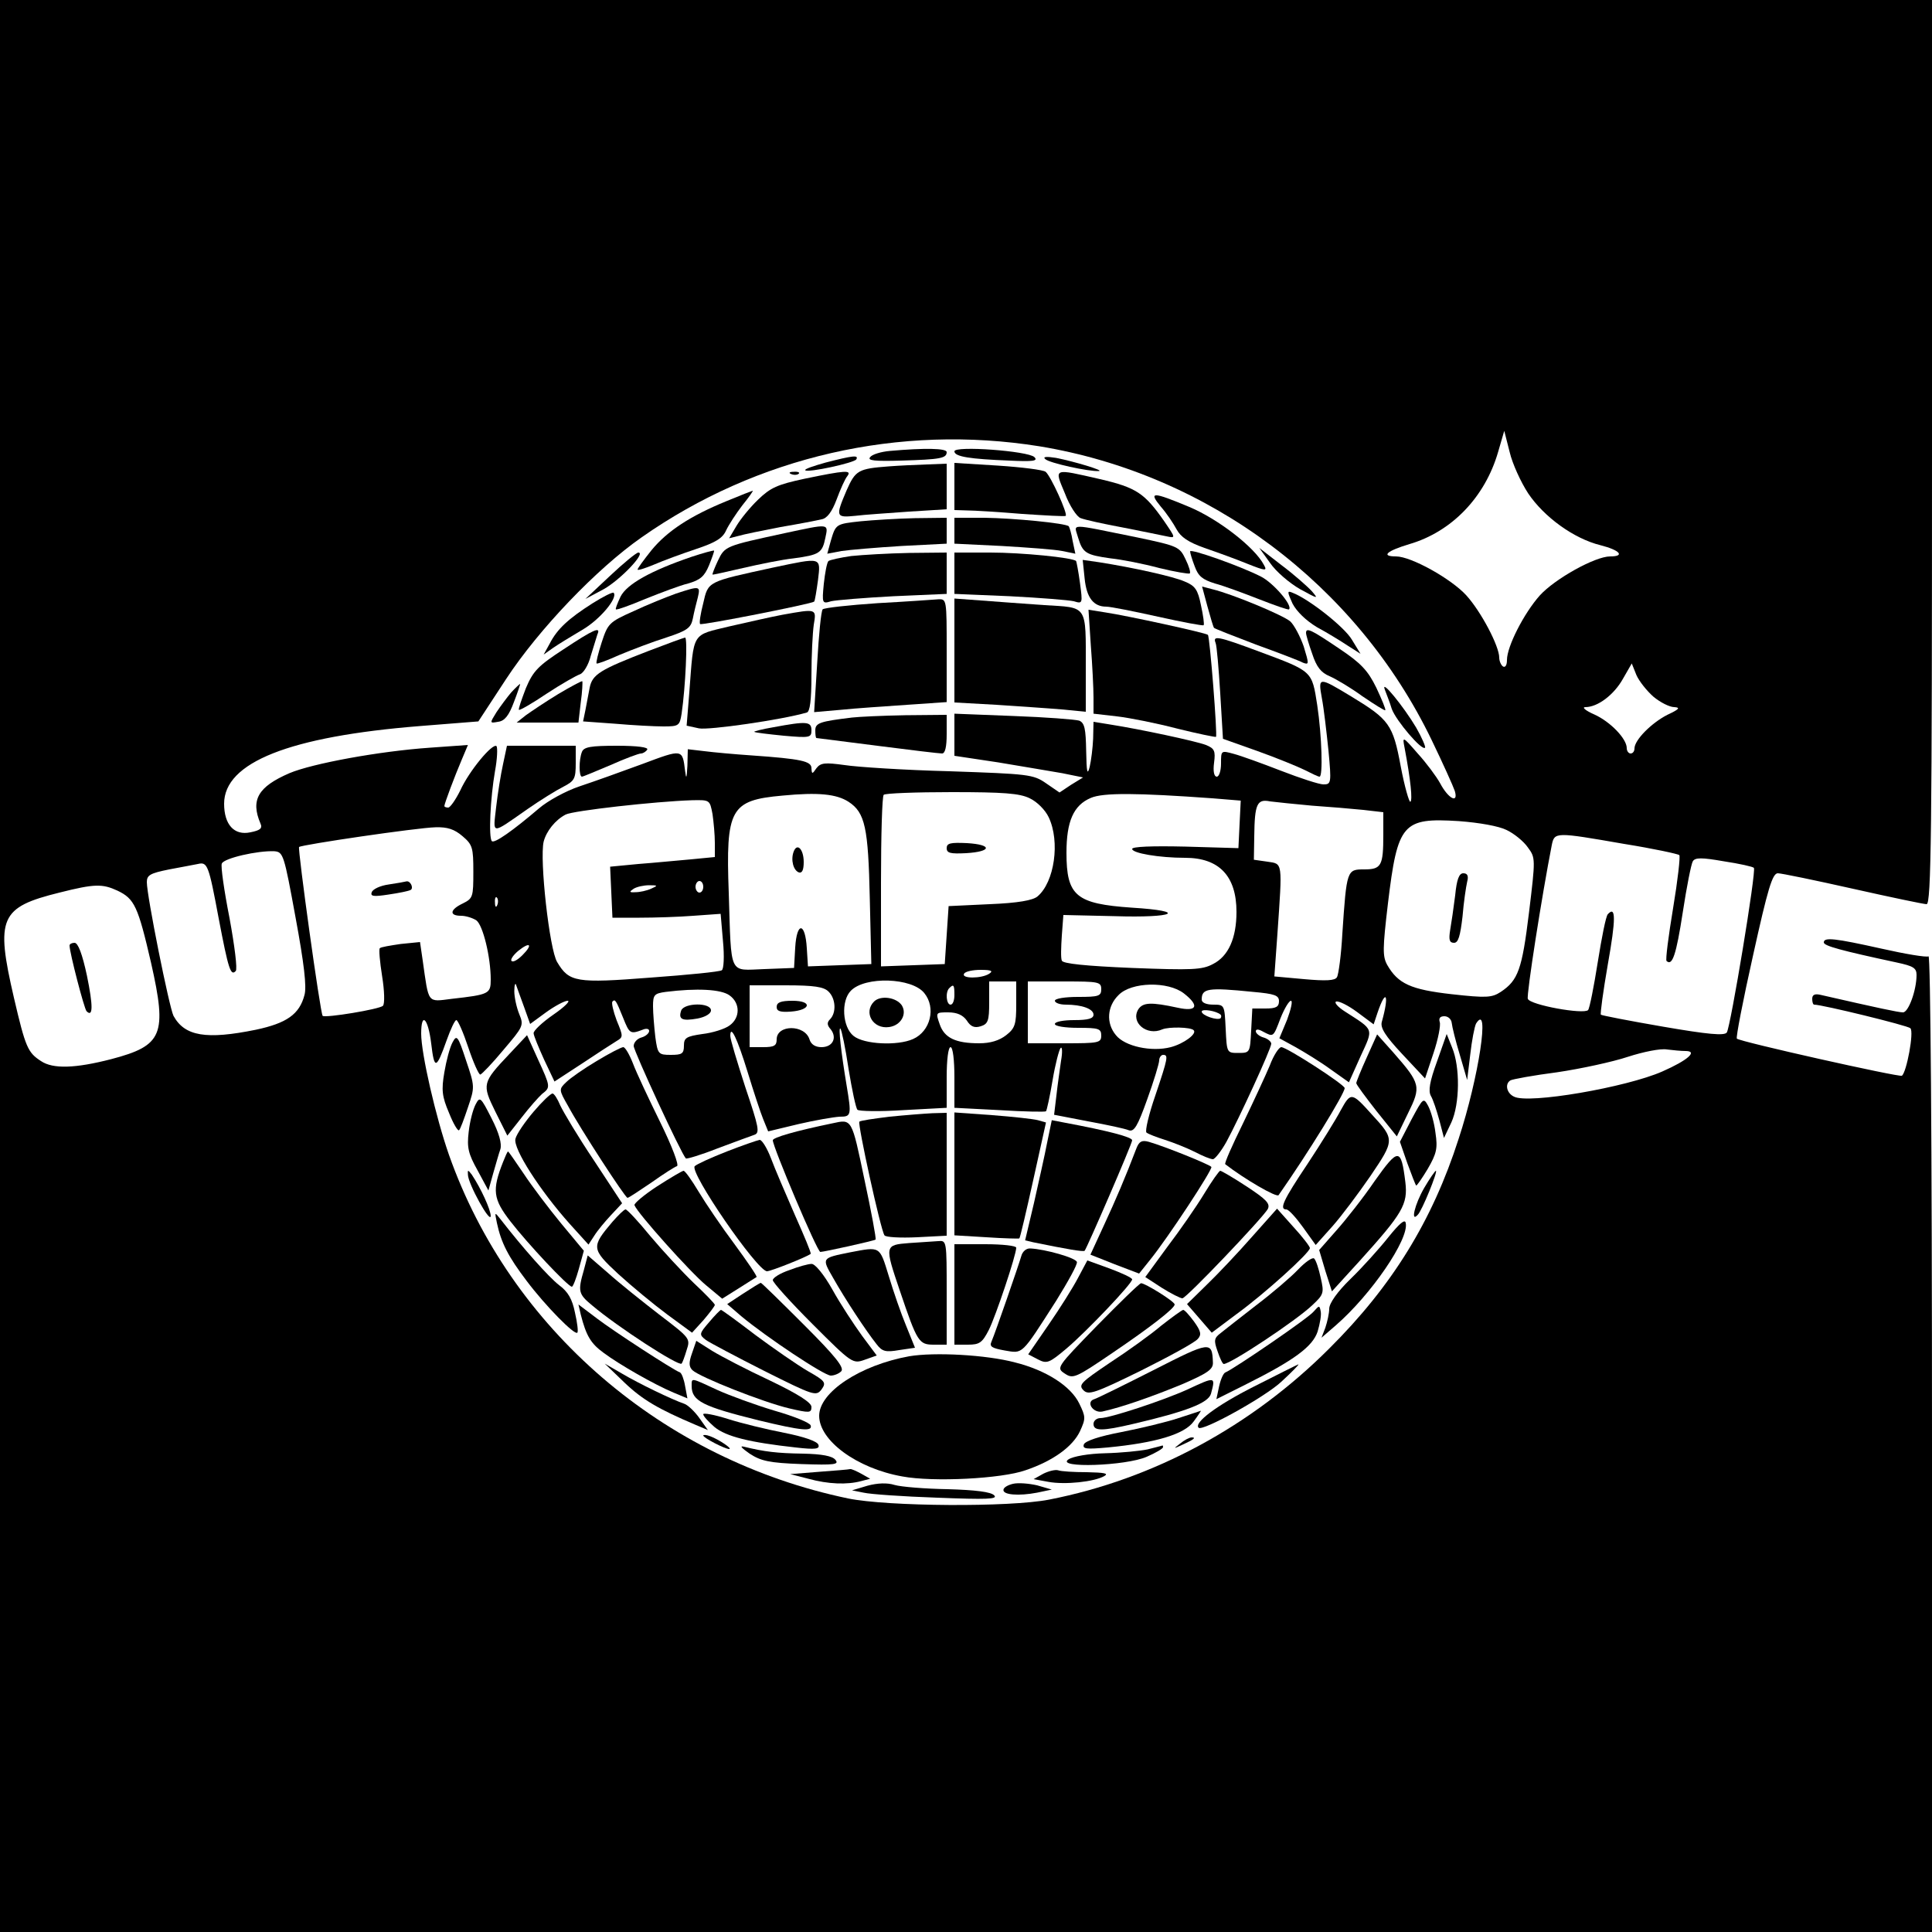 <?xml version="1.0" standalone="no"?>
<!DOCTYPE svg PUBLIC "-//W3C//DTD SVG 20010904//EN"
 "http://www.w3.org/TR/2001/REC-SVG-20010904/DTD/svg10.dtd">
<svg version="1.0" xmlns="http://www.w3.org/2000/svg"
 width="500pt" height="500pt" viewBox="0 0 500 500"
 preserveAspectRatio="xMidYMid meet">

<g transform="translate(0,500) scale(0.1,-0.1)"
fill="#000000" stroke="none">
<path d="M0 2500 l0 -2500 2500 0 2500 0 0 1266 c0 793 -4 1263 -9 1259 -6 -3
-60 6 -122 20 -121 27 -149 30 -149 16 0 -9 45 -21 189 -52 42 -9 51 -14 51
-32 0 -40 -21 -97 -35 -97 -12 0 -63 11 -212 45 -16 4 -23 1 -23 -10 0 -8 2
-15 5 -15 21 0 242 -54 249 -61 10 -9 -10 -115 -22 -123 -8 -4 -419 88 -427
96 -3 2 16 100 42 216 38 172 50 212 64 212 9 0 96 -18 194 -40 98 -22 184
-40 191 -40 12 0 14 191 14 1170 l0 1170 -2500 0 -2500 0 0 -2500z m3955 1223
c41 -61 118 -117 187 -134 51 -13 64 -29 25 -29 -39 0 -143 -58 -182 -101 -41
-46 -85 -132 -85 -167 0 -13 -4 -20 -10 -17 -5 3 -10 14 -10 23 0 30 -47 119
-85 161 -39 43 -143 101 -182 101 -40 0 -25 14 35 32 109 32 195 121 229 238
l16 55 14 -55 c7 -30 29 -78 48 -107z m-1265 122 c438 -72 821 -358 1015 -760
29 -60 56 -120 60 -132 10 -34 -17 -20 -38 20 -10 18 -36 53 -58 77 -39 45
-40 45 -34 15 16 -85 21 -136 15 -140 -3 -2 -15 39 -25 92 -20 108 -30 121
-127 180 -86 52 -87 52 -77 -4 5 -26 12 -87 17 -135 8 -85 7 -88 -13 -88 -11
0 -60 16 -109 35 -49 19 -104 39 -123 44 -33 9 -33 9 -33 -25 0 -19 -5 -34
-11 -34 -7 0 -10 14 -7 36 4 31 1 37 -21 46 -26 10 -171 41 -248 53 l-43 7 -1
-44 c-1 -23 -5 -56 -9 -73 -6 -23 -8 -13 -9 41 -1 58 -4 73 -18 79 -10 3 -86
9 -170 12 l-153 6 0 -55 0 -54 113 -17 c61 -10 136 -23 166 -28 l54 -11 -31
-19 -30 -20 -35 24 c-33 23 -46 24 -249 31 -117 3 -240 11 -272 16 -51 7 -62
6 -73 -8 -11 -16 -12 -16 -13 0 0 18 -26 24 -155 33 -44 3 -99 8 -122 11 l-43
5 -1 -43 c-2 -33 -3 -36 -6 -13 -7 57 -6 57 -110 18 -54 -20 -127 -46 -163
-58 -36 -12 -83 -38 -105 -57 -68 -58 -115 -91 -122 -85 -9 9 -4 112 8 181 6
32 7 61 4 65 -10 9 -71 -64 -94 -115 -12 -24 -26 -44 -31 -44 -6 0 -10 2 -10
4 0 6 27 78 45 120 l16 38 -98 -7 c-131 -9 -305 -41 -364 -66 -81 -35 -101
-69 -75 -130 6 -13 -1 -18 -26 -23 -42 -9 -68 20 -68 74 0 107 169 174 507
201 l151 12 72 110 c84 128 234 285 350 366 299 210 668 294 1030 236z m1589
-648 c18 -15 42 -27 54 -27 17 -1 12 -6 -18 -20 -41 -21 -85 -65 -85 -87 0 -7
-4 -13 -10 -13 -5 0 -10 6 -10 14 0 24 -42 68 -84 87 -23 10 -33 19 -23 19 32
0 74 32 97 73 l23 40 12 -30 c7 -16 27 -41 44 -56z m-2083 -272 c43 -28 51
-67 55 -250 l4 -170 -82 -3 -82 -3 -3 47 c-4 68 -26 69 -30 2 l-3 -53 -77 -3
c-93 -3 -85 -21 -92 197 -8 218 4 240 139 252 93 9 140 4 171 -16z m469 9 c19
-9 40 -30 49 -49 30 -63 15 -168 -29 -205 -12 -10 -50 -17 -124 -20 l-106 -5
-5 -75 -5 -75 -82 -3 -83 -3 0 219 c0 120 3 222 7 225 3 4 83 7 176 7 133 0
176 -3 202 -16z m473 0 l73 -6 -3 -61 -3 -62 -137 4 c-87 2 -138 0 -138 -6 0
-11 70 -23 137 -23 88 0 133 -47 133 -140 0 -68 -21 -115 -61 -135 -28 -15
-54 -16 -210 -10 -118 5 -179 11 -181 19 -3 6 -2 35 0 65 l4 53 132 -3 c157
-5 192 13 45 22 -144 10 -169 30 -169 142 0 81 18 123 63 142 32 14 121 13
315 -1z m-1294 -41 c3 -21 6 -54 6 -74 l0 -37 -62 -6 c-35 -3 -96 -9 -136 -12
l-73 -7 3 -66 3 -66 70 0 c39 0 102 2 140 5 l70 5 6 -70 c4 -41 2 -73 -3 -76
-6 -4 -88 -12 -184 -19 -193 -15 -211 -12 -242 40 -20 32 -46 266 -35 312 7
27 30 56 57 70 19 10 232 34 327 37 46 1 46 1 53 -36z m1551 22 c44 -3 104 -8
133 -11 l52 -6 0 -58 c0 -81 -5 -90 -50 -90 -44 0 -45 -1 -56 -166 -3 -56 -10
-107 -14 -113 -5 -9 -29 -10 -85 -5 l-77 7 8 111 c13 188 14 180 -26 186 l-35
5 1 61 c1 83 7 97 41 90 16 -2 64 -7 108 -11z m504 -63 c19 -9 44 -29 55 -45
20 -27 20 -29 3 -169 -18 -147 -28 -175 -73 -205 -23 -15 -37 -16 -127 -6
-106 12 -139 27 -167 76 -12 22 -12 41 2 159 25 208 38 222 183 213 54 -4 104
-13 124 -23z m-2702 -16 c26 -22 28 -30 28 -92 0 -65 -1 -69 -27 -82 -34 -16
-36 -32 -5 -32 13 0 31 -6 40 -12 17 -13 37 -95 37 -153 0 -37 -4 -39 -101
-50 -64 -8 -59 -14 -75 99 l-7 48 -50 -5 c-27 -4 -52 -8 -54 -11 -3 -2 0 -35
6 -73 6 -37 7 -71 2 -76 -9 -9 -149 -32 -156 -26 -6 6 -65 432 -61 437 7 6
306 50 353 51 31 1 49 -5 70 -23z m3006 -20 c75 -12 140 -26 143 -29 3 -3 -4
-65 -16 -137 -12 -72 -20 -134 -17 -137 15 -14 25 16 42 126 10 66 22 126 26
132 6 10 23 10 80 0 40 -6 76 -14 78 -17 7 -6 -60 -410 -70 -426 -6 -9 -49 -5
-165 15 -87 15 -159 29 -161 31 -2 2 6 61 18 130 21 118 21 153 0 130 -5 -5
-16 -61 -26 -124 -10 -63 -21 -119 -25 -124 -11 -12 -150 13 -156 29 -4 10 37
271 62 398 7 34 9 34 187 3z m-3438 -191 c22 -119 29 -179 23 -200 -13 -50
-46 -73 -126 -90 -128 -26 -184 -17 -213 36 -11 22 -69 310 -69 346 0 18 8 23
58 33 31 6 65 12 74 14 25 6 28 -2 54 -141 25 -131 31 -150 44 -136 5 4 -3 66
-16 137 -14 71 -23 134 -20 141 5 14 93 34 136 32 23 -2 25 -8 55 -172z m1055
80 c0 -8 -4 -15 -10 -15 -5 0 -10 7 -10 15 0 8 5 15 10 15 6 0 10 -7 10 -15z
m-1516 -10 c44 -21 53 -40 87 -187 42 -186 30 -214 -103 -249 -93 -24 -151
-26 -182 -5 -34 22 -40 35 -70 164 -48 207 -36 234 118 272 91 23 111 23 150
5z m1381 5 c-11 -5 -29 -9 -40 -9 -17 -1 -17 1 -5 9 8 5 26 9 40 9 23 0 23 -1
5 -9z m-398 -42 c-3 -8 -6 -5 -6 6 -1 11 2 17 5 13 3 -3 4 -12 1 -19z m65
-130 c-12 -12 -24 -19 -28 -15 -4 3 4 15 17 26 31 25 39 17 11 -11z m1208 -48
c-20 -13 -73 -13 -65 0 3 6 23 10 43 10 28 0 33 -3 22 -10z m-168 -50 c31 -38
16 -99 -29 -119 -40 -18 -127 -14 -154 8 -29 23 -33 91 -7 117 37 38 158 34
190 -6z m-1035 -38 l15 -42 41 30 c22 16 48 30 56 30 8 0 -8 -16 -37 -36 -29
-20 -52 -42 -51 -48 0 -6 13 -37 27 -68 l27 -57 72 47 c39 26 79 52 89 58 17
10 17 12 0 53 -9 24 -14 46 -11 49 7 7 9 4 28 -43 16 -40 18 -42 50 -30 9 4
17 3 17 -3 0 -6 -9 -14 -20 -17 -11 -3 -20 -13 -20 -22 0 -13 123 -279 135
-291 2 -2 39 9 82 26 43 16 86 32 95 35 15 5 12 19 -23 123 -21 65 -39 124
-39 133 0 31 18 -6 45 -94 15 -49 33 -104 40 -121 l13 -32 79 19 c43 10 90 18
106 19 30 0 31 3 18 81 -14 84 -22 153 -16 147 3 -3 13 -50 21 -104 9 -55 19
-102 23 -106 4 -4 57 -5 119 -1 l112 6 0 79 c0 45 4 78 10 78 6 0 10 -33 10
-78 l0 -79 117 -6 c64 -4 118 -5 120 -3 2 2 10 38 17 80 7 42 17 80 21 84 4 4
5 -11 1 -33 -3 -22 -9 -62 -12 -90 l-6 -50 88 -17 c49 -9 96 -19 105 -23 14
-5 23 10 48 80 17 47 31 93 31 101 0 7 5 14 10 14 14 0 13 -7 -20 -105 -17
-49 -27 -92 -23 -96 5 -4 26 -12 48 -19 22 -7 57 -21 77 -31 21 -11 41 -19 47
-19 5 0 21 20 35 45 32 59 116 241 116 254 0 5 -9 13 -20 16 -11 3 -20 11 -20
16 0 6 7 6 19 -1 27 -14 26 -15 45 35 10 25 22 45 27 45 5 0 0 -22 -10 -49
l-20 -48 42 -23 c23 -13 64 -38 90 -57 l48 -34 30 67 c34 74 36 67 -40 116
-19 12 -29 24 -23 26 7 2 31 -10 54 -27 l43 -32 10 30 c22 65 31 47 11 -24 -4
-15 9 -36 53 -83 l59 -63 22 66 c12 36 19 72 16 80 -3 10 1 15 12 15 10 0 18
-8 19 -17 1 -10 10 -47 21 -83 l19 -65 8 66 c4 36 11 72 15 80 37 58 7 -140
-45 -298 -68 -212 -172 -381 -335 -543 -201 -201 -454 -338 -725 -391 -102
-20 -417 -18 -520 3 -480 100 -874 439 -1033 889 -34 97 -72 262 -72 314 0 58
18 40 26 -26 8 -68 13 -67 40 9 10 28 21 52 25 52 4 0 18 -32 31 -71 13 -39
27 -70 31 -70 4 1 31 29 60 64 51 60 53 63 41 92 -7 17 -13 44 -13 60 0 17 3
23 5 15 3 -8 12 -34 21 -58z m1273 9 c0 -52 -3 -62 -26 -80 -18 -14 -41 -21
-70 -21 -61 0 -90 14 -102 49 -11 31 -10 31 22 31 23 0 38 -7 48 -21 10 -16
20 -20 36 -15 19 6 22 14 22 62 l0 54 35 0 35 0 0 -59z m220 39 c0 -18 -7 -20
-60 -20 -33 0 -60 -4 -60 -10 0 -5 12 -10 28 -10 42 0 72 -11 72 -26 0 -10
-14 -14 -50 -14 -27 0 -50 -4 -50 -10 0 -6 27 -10 60 -10 53 0 60 -2 60 -20 0
-19 -7 -20 -95 -20 l-95 0 0 80 0 80 95 0 c88 0 95 -1 95 -20z m-706 -6 c19
-18 21 -55 4 -72 -8 -8 -8 -15 2 -26 17 -22 5 -46 -24 -46 -16 0 -27 7 -31 20
-12 39 -85 39 -85 0 0 -16 -6 -20 -35 -20 l-35 0 0 80 0 80 94 0 c73 0 98 -4
110 -16z m326 -9 c0 -14 -4 -25 -10 -25 -11 0 -14 33 -3 43 11 11 13 8 13 -18z
m594 4 c41 -32 34 -48 -16 -37 -69 15 -90 14 -102 -4 -21 -34 22 -70 62 -52
17 7 73 6 81 -2 10 -9 -25 -35 -59 -44 -50 -13 -119 2 -142 31 -26 31 -23 75
7 104 33 34 128 36 169 4z m-1176 -5 c28 -20 28 -58 0 -78 -12 -9 -44 -19 -70
-22 -42 -6 -48 -10 -48 -30 0 -21 -5 -24 -34 -24 -32 0 -34 2 -40 46 -3 26 -6
62 -6 80 0 29 3 33 33 37 80 10 143 7 165 -9z m1355 9 c56 -5 67 -9 67 -24 0
-15 -8 -19 -35 -19 l-34 0 -3 -57 c-3 -57 -3 -58 -33 -58 -30 0 -30 0 -33 63
-3 61 -3 62 -32 62 -18 0 -30 5 -30 13 0 29 15 32 133 20z m-84 -59 c2 -2 2
-6 0 -9 -8 -7 -49 7 -49 17 0 8 38 2 49 -8z m1203 -94 c33 0 6 -24 -60 -53
-93 -41 -347 -85 -384 -65 -19 9 -24 33 -9 42 5 3 59 13 121 21 61 9 144 27
183 40 40 13 85 22 101 19 16 -2 37 -4 48 -4z"/>
<path d="M2303 3833 c-23 -2 -46 -9 -51 -16 -8 -9 11 -11 81 -9 101 3 117 6
117 22 0 10 -57 11 -147 3z"/>
<path d="M2470 3832 c0 -14 41 -20 142 -24 62 -3 75 -1 65 9 -16 16 -207 30
-207 15z"/>
<path d="M2137 3803 c-32 -9 -56 -17 -53 -20 7 -7 126 19 132 28 7 12 -9 10
-79 -8z"/>
<path d="M2705 3812 c9 -10 114 -33 139 -31 15 1 -65 25 -111 34 -25 4 -35 3
-28 -3z"/>
<path d="M2300 3793 c-79 -6 -86 -10 -109 -62 -29 -68 -28 -71 22 -66 23 3 86
7 140 11 l97 6 0 59 0 59 -52 -2 c-29 -1 -73 -3 -98 -5z"/>
<path d="M2470 3741 l0 -61 33 -1 c17 0 82 -4 142 -9 61 -4 111 -7 113 -5 6 5
-39 104 -52 114 -6 5 -62 12 -123 16 l-113 7 0 -61z"/>
<path d="M2048 3773 c7 -3 16 -2 19 1 4 3 -2 6 -13 5 -11 0 -14 -3 -6 -6z"/>
<path d="M2082 3761 c-70 -15 -88 -23 -120 -54 -21 -20 -46 -51 -56 -68 l-19
-32 24 6 c13 4 62 14 109 23 47 8 94 17 106 20 14 2 27 19 39 51 10 27 22 54
28 61 12 16 -5 15 -111 -7z"/>
<path d="M2756 3723 c12 -32 31 -61 41 -64 10 -4 59 -15 108 -24 50 -10 101
-20 114 -23 24 -5 24 -5 -6 39 -51 73 -72 87 -166 109 -123 28 -119 30 -91
-37z"/>
<path d="M1880 3703 c-93 -38 -153 -77 -194 -127 -20 -25 -36 -47 -36 -50 0
-3 19 3 43 13 23 10 72 28 108 40 51 17 69 28 78 48 7 15 26 44 42 65 17 21
29 38 27 38 -1 0 -32 -12 -68 -27z"/>
<path d="M3004 3689 c15 -17 33 -44 41 -59 11 -20 30 -33 72 -48 32 -11 82
-29 111 -41 48 -19 52 -19 43 -3 -24 46 -119 119 -193 150 -96 40 -106 40 -74
1z"/>
<path d="M2228 3651 c-65 -7 -65 -7 -78 -51 l-9 -33 37 7 c20 3 90 9 155 13
l117 6 0 34 0 33 -82 -1 c-46 -1 -109 -5 -140 -8z"/>
<path d="M2470 3627 l0 -34 123 -6 c67 -4 137 -9 156 -13 l34 -7 -7 33 c-3 19
-8 35 -10 38 -8 8 -143 21 -218 22 l-78 0 0 -33z"/>
<path d="M2030 3620 c-152 -33 -154 -33 -172 -71 -9 -19 -15 -35 -14 -36 0 -1
36 7 79 17 43 10 102 22 131 25 67 9 74 14 82 53 8 38 11 37 -106 12z"/>
<path d="M2790 3609 c12 -40 20 -45 84 -54 29 -3 85 -14 126 -25 41 -10 77
-16 79 -14 3 2 -2 19 -11 37 -15 32 -20 34 -124 56 -183 37 -164 37 -154 0z"/>
<path d="M1790 3559 c-106 -36 -168 -71 -184 -103 -8 -17 -14 -32 -12 -33 2
-2 36 10 76 27 40 16 90 35 111 40 31 9 42 18 54 47 8 20 14 37 13 38 -2 1
-28 -6 -58 -16z"/>
<path d="M3080 3573 c0 -4 5 -21 12 -39 9 -25 20 -34 52 -44 23 -6 74 -25 115
-41 41 -16 75 -28 77 -26 10 10 -41 69 -73 85 -53 27 -183 73 -183 65z"/>
<path d="M3287 3543 c15 -22 50 -52 78 -68 46 -25 48 -26 30 -5 -11 12 -46 43
-78 67 l-58 45 28 -39z"/>
<path d="M1579 3510 l-64 -60 47 25 c43 24 111 95 90 95 -5 0 -38 -27 -73 -60z"/>
<path d="M2203 3561 c-28 -4 -55 -10 -59 -13 -4 -4 -9 -31 -12 -59 -5 -51 -4
-52 19 -45 13 3 86 9 162 13 l137 6 0 54 0 53 -97 -1 c-54 -1 -121 -5 -150 -8z"/>
<path d="M2470 3517 l0 -54 143 -6 c78 -4 153 -10 166 -13 23 -7 23 -6 16 47
-4 30 -9 55 -10 57 -8 9 -141 22 -222 22 l-93 0 0 -53z"/>
<path d="M2000 3531 c-170 -37 -167 -35 -180 -92 -7 -27 -11 -52 -8 -54 4 -4
288 52 295 58 2 2 6 27 10 56 7 60 11 59 -117 32z"/>
<path d="M2807 3503 c5 -50 23 -73 56 -73 11 0 71 -12 134 -26 63 -14 116 -24
118 -22 2 2 -1 25 -7 52 -8 40 -15 50 -42 61 -29 13 -133 36 -222 50 l-42 6 5
-48z"/>
<path d="M1750 3464 c-25 -9 -75 -29 -111 -46 -63 -28 -66 -32 -82 -81 -9 -28
-15 -52 -13 -54 1 -2 28 8 59 22 31 13 86 34 121 45 55 18 64 25 69 49 3 16 9
40 13 55 7 30 5 30 -56 10z"/>
<path d="M3125 3430 c8 -29 15 -53 17 -55 2 -2 50 -21 108 -43 58 -21 113 -42
122 -47 16 -6 16 -4 2 42 -9 26 -25 56 -35 65 -19 16 -148 70 -201 83 l-27 7
14 -52z"/>
<path d="M1534 3439 c-63 -40 -92 -67 -111 -104 l-16 -29 24 17 c13 9 47 30
76 47 45 26 93 83 81 96 -3 2 -27 -10 -54 -27z"/>
<path d="M3345 3438 c11 -21 35 -44 63 -61 26 -14 62 -36 80 -48 l33 -21 -22
36 c-19 33 -112 106 -154 122 -14 6 -14 3 0 -28z"/>
<path d="M2271 3439 c-74 -5 -138 -12 -142 -16 -4 -5 -10 -66 -14 -137 l-8
-129 69 6 c38 4 115 9 172 13 l102 7 0 133 c0 133 0 134 -22 133 -13 -1 -84
-6 -157 -10z"/>
<path d="M2470 3317 l0 -135 108 -6 c59 -4 135 -9 170 -12 l62 -6 0 113 c0
166 6 156 -108 163 -54 4 -127 9 -164 12 l-68 5 0 -134z"/>
<path d="M2025 3409 c-27 -5 -89 -19 -137 -30 -99 -24 -92 -12 -104 -170 l-7
-87 32 -7 c25 -5 214 22 279 41 8 2 12 31 12 96 0 51 3 110 6 131 7 42 8 42
-81 26z"/>
<path d="M2823 3330 c4 -51 7 -112 7 -135 l0 -42 61 -7 c34 -4 104 -18 157
-32 53 -13 97 -22 99 -21 4 4 -16 260 -21 264 -4 5 -211 50 -265 58 l-44 7 6
-92z"/>
<path d="M1459 3320 c-66 -43 -79 -56 -98 -101 -11 -29 -20 -54 -18 -56 2 -2
35 17 72 42 38 25 77 47 86 50 9 3 22 24 28 48 7 23 15 48 17 55 10 22 -10 13
-87 -38z"/>
<path d="M3380 3362 c0 -5 7 -29 16 -54 11 -34 23 -49 45 -58 16 -7 55 -30 85
-52 31 -21 58 -38 59 -36 2 2 -9 28 -23 58 -22 45 -40 64 -97 102 -71 48 -85
55 -85 40z"/>
<path d="M1680 3316 c-127 -49 -147 -61 -154 -96 -3 -16 -8 -43 -11 -58 l-6
-29 83 -6 c46 -4 102 -7 125 -7 40 0 42 2 47 33 10 68 16 197 9 197 -5 -1 -46
-16 -93 -34z"/>
<path d="M3146 3336 c3 -7 8 -66 12 -131 l7 -117 90 -32 c50 -18 104 -40 122
-49 18 -9 34 -17 38 -17 9 0 6 105 -6 185 -14 89 -11 87 -151 139 -107 40
-120 42 -112 22z"/>
<path d="M1445 3204 c-33 -20 -70 -45 -84 -55 l-24 -19 80 0 80 0 6 52 c4 28
5 53 4 55 -2 1 -30 -14 -62 -33z"/>
<path d="M1323 3208 c-11 -13 -28 -36 -38 -51 -18 -29 -18 -29 4 -25 17 2 28
16 41 51 10 26 17 47 16 47 -1 0 -12 -10 -23 -22z"/>
<path d="M3584 3215 c4 -11 13 -33 18 -50 11 -30 78 -109 86 -100 2 2 -8 26
-23 52 -32 54 -93 129 -81 98z"/>
<path d="M2205 3143 c-83 -10 -95 -14 -95 -33 0 -11 1 -20 3 -20 1 0 72 -9
157 -20 85 -11 161 -20 168 -20 8 0 12 17 12 50 l0 50 -107 -1 c-60 -1 -121
-4 -138 -6z"/>
<path d="M2002 3118 c-30 -5 -52 -11 -50 -12 2 -2 36 -6 76 -10 68 -6 72 -5
72 14 0 23 -12 24 -98 8z"/>
<path d="M1302 3023 c-6 -27 -14 -77 -18 -112 -8 -72 -15 -72 81 -5 33 23 75
49 93 58 29 15 32 21 32 61 l0 45 -89 0 -89 0 -10 -47z"/>
<path d="M1506 3054 c-8 -20 -8 -64 0 -64 3 0 36 14 74 30 38 17 73 30 79 30
5 0 13 5 16 10 4 6 -25 10 -78 10 -68 0 -86 -3 -91 -16z"/>
<path d="M2054 2796 c-8 -21 -1 -49 14 -54 8 -2 12 7 12 27 0 33 -17 51 -26
27z"/>
<path d="M2450 2805 c0 -13 10 -15 50 -13 67 4 69 22 3 26 -43 2 -53 0 -53
-13z"/>
<path d="M3766 2683 c-4 -32 -10 -73 -13 -90 -4 -25 -2 -33 10 -33 11 0 16 17
22 68 3 37 9 77 12 90 4 15 1 22 -10 22 -11 0 -17 -16 -21 -57z"/>
<path d="M1006 2711 c-22 -3 -41 -12 -44 -20 -4 -11 5 -12 44 -6 27 4 52 9 57
12 8 5 -1 24 -11 22 -4 -1 -25 -5 -46 -8z"/>
<path d="M180 2553 c0 -18 38 -164 44 -170 17 -17 17 14 1 92 -12 56 -23 85
-32 85 -7 0 -13 -3 -13 -7z"/>
<path d="M2262 2408 c-28 -28 -3 -72 39 -66 30 4 47 33 33 56 -14 21 -55 27
-72 10z"/>
<path d="M1171 2302 c-7 -13 -16 -47 -21 -77 -8 -46 -6 -63 12 -105 11 -28 23
-48 26 -45 3 2 13 29 23 59 18 53 18 54 -5 122 -21 64 -24 67 -35 46z"/>
<path d="M1318 2272 c-70 -74 -71 -78 -36 -149 l31 -62 37 47 c20 26 44 53 53
61 22 17 22 18 -11 90 l-28 62 -46 -49z"/>
<path d="M3537 2263 c-15 -33 -27 -63 -27 -66 0 -4 24 -36 52 -72 l53 -66 29
60 c34 69 33 76 -38 157 l-42 47 -27 -60z"/>
<path d="M3719 2253 c-19 -52 -23 -76 -16 -89 6 -10 15 -38 22 -63 l12 -46 19
40 c22 48 23 144 2 194 l-14 35 -25 -71z"/>
<path d="M1544 2254 c-32 -19 -68 -44 -78 -54 -20 -19 -20 -20 4 -62 31 -58
148 -238 154 -238 3 0 30 18 61 39 31 22 62 42 67 43 6 2 -13 52 -43 113 -30
61 -62 129 -71 153 -9 23 -20 42 -25 42 -5 0 -36 -16 -69 -36z"/>
<path d="M3286 2242 c-11 -26 -42 -93 -69 -149 -28 -57 -49 -104 -46 -106 49
-38 133 -87 138 -80 77 110 171 263 171 277 0 9 -150 106 -164 106 -6 0 -20
-21 -30 -48z"/>
<path d="M1381 2123 c-23 -27 -44 -58 -47 -70 -7 -25 64 -135 141 -221 l48
-53 15 23 c8 13 28 37 43 53 l29 31 -73 111 c-41 61 -79 125 -87 142 -7 17
-16 31 -20 31 -5 0 -27 -21 -49 -47z"/>
<path d="M3470 2127 c-12 -23 -51 -86 -86 -139 -63 -94 -74 -118 -55 -118 6 0
25 -21 43 -46 l33 -46 43 48 c24 27 68 86 99 131 62 92 63 94 4 158 -53 59
-55 59 -81 12z"/>
<path d="M1231 2142 c-7 -13 -15 -44 -18 -71 -5 -41 -1 -57 23 -100 l28 -52
12 43 c7 24 15 53 19 64 4 14 -3 41 -23 80 -28 55 -30 57 -41 36z"/>
<path d="M3653 2103 l-30 -58 19 -55 c11 -30 21 -56 23 -58 1 -2 15 18 30 43
23 40 26 53 20 93 -3 26 -12 57 -19 70 -12 22 -13 21 -43 -35z"/>
<path d="M2302 2110 c-40 -5 -76 -10 -78 -13 -5 -5 55 -280 65 -294 3 -5 41
-7 84 -5 l77 4 0 159 0 159 -37 -1 c-21 -1 -71 -5 -111 -9z"/>
<path d="M2470 1962 l0 -159 83 -5 c45 -3 83 -4 85 -3 2 1 18 70 36 151 l33
149 -21 6 c-11 3 -65 9 -118 13 l-98 7 0 -159z"/>
<path d="M2155 2093 c-97 -20 -155 -37 -155 -44 0 -17 115 -289 123 -289 9 0
140 29 143 32 2 2 -11 72 -29 156 -33 158 -32 156 -82 145z"/>
<path d="M2710 2043 c-6 -32 -22 -102 -34 -156 l-23 -97 21 -5 c88 -18 129
-25 133 -22 6 7 123 277 123 286 0 8 -59 24 -177 46 l-31 6 -12 -58z"/>
<path d="M1881 2020 c-41 -16 -78 -33 -83 -38 -15 -15 162 -272 187 -272 10 0
103 37 113 45 2 2 -17 47 -41 101 -24 55 -52 120 -62 147 -10 26 -23 47 -29
47 -6 -1 -44 -14 -85 -30z"/>
<path d="M2941 2028 c-29 -76 -53 -132 -84 -199 l-35 -76 63 -25 63 -24 28 35
c47 58 163 235 159 241 -4 6 -120 53 -162 65 -18 5 -25 1 -32 -17z"/>
<path d="M1302 1993 c-29 -73 -26 -96 19 -154 44 -57 149 -169 159 -169 3 0
11 21 18 46 l13 47 -59 71 c-32 39 -76 97 -97 129 -21 31 -39 57 -40 57 -2 0
-7 -12 -13 -27z"/>
<path d="M3558 1944 c-30 -44 -75 -101 -100 -129 l-44 -50 16 -54 17 -53 72
79 c111 123 125 146 118 204 -11 89 -18 89 -79 3z"/>
<path d="M1211 1960 c0 -23 58 -128 59 -107 0 16 -25 71 -49 107 -10 13 -11
13 -10 0z"/>
<path d="M1701 1930 c-34 -22 -61 -45 -59 -49 7 -20 145 -174 185 -207 l42
-35 43 27 c24 15 44 28 46 29 2 2 -24 40 -57 85 -33 44 -75 106 -93 136 -18
30 -35 54 -39 54 -3 0 -34 -18 -68 -40z"/>
<path d="M3116 1910 c-20 -33 -63 -95 -95 -137 l-57 -78 43 -28 c24 -15 48
-27 53 -27 10 0 208 208 221 231 7 14 -4 25 -54 58 -35 23 -66 41 -69 41 -3 0
-22 -27 -42 -60z"/>
<path d="M3686 1926 c-25 -43 -36 -91 -17 -70 11 10 53 114 47 114 -2 0 -16
-20 -30 -44z"/>
<path d="M1585 1838 c-55 -65 -55 -70 15 -135 35 -32 92 -79 127 -105 l64 -47
30 33 c16 19 29 36 29 39 0 3 -25 29 -55 57 -30 29 -80 83 -112 121 -31 38
-60 69 -64 69 -4 0 -19 -15 -34 -32z"/>
<path d="M3240 1799 c-36 -41 -88 -96 -117 -124 l-51 -50 32 -37 32 -37 64 48
c73 53 190 159 190 171 0 4 -19 29 -43 55 l-42 47 -65 -73z"/>
<path d="M1286 1835 c11 -52 30 -88 77 -150 49 -65 124 -141 131 -134 3 2 0
26 -6 52 -7 35 -18 54 -41 71 -27 21 -93 95 -152 171 -15 19 -15 19 -9 -10z"/>
<path d="M3593 1798 c-23 -29 -67 -78 -98 -108 -34 -33 -55 -63 -55 -77 0 -12
-5 -34 -10 -49 l-10 -26 37 32 c91 79 190 223 181 265 -2 11 -16 -1 -45 -37z"/>
<path d="M2353 1783 c-64 -5 -64 -6 -24 -124 45 -133 49 -139 88 -139 l33 0 0
135 c0 134 0 135 -22 133 -13 -1 -47 -3 -75 -5z"/>
<path d="M2470 1650 l0 -130 35 0 c30 0 37 5 54 38 18 36 71 194 71 213 0 5
-36 9 -80 9 l-80 0 0 -130z"/>
<path d="M2200 1759 c-74 -15 -74 -14 -44 -66 31 -55 85 -137 112 -171 15 -20
24 -22 59 -16 l41 6 -23 57 c-13 31 -33 89 -45 129 -24 78 -21 76 -100 61z"/>
<path d="M2643 1749 c-7 -24 -66 -195 -77 -221 -6 -13 1 -17 34 -23 48 -8 42
-14 133 128 31 50 56 95 54 101 -3 11 -82 33 -120 35 -11 1 -21 -8 -24 -20z"/>
<path d="M1511 1713 c-16 -55 -14 -62 21 -91 66 -56 225 -159 232 -151 2 2 8
18 13 35 10 30 9 31 -71 92 -44 34 -104 82 -133 108 l-52 45 -10 -38z"/>
<path d="M3359 1714 c-18 -19 -67 -61 -108 -92 -40 -31 -82 -64 -92 -72 -17
-13 -18 -19 -8 -47 6 -18 13 -33 16 -33 18 0 187 112 229 152 30 28 31 32 22
71 -5 23 -12 45 -17 50 -4 4 -23 -9 -42 -29z"/>
<path d="M2790 1693 c-13 -25 -47 -79 -76 -121 l-53 -77 25 -13 c23 -12 29
-10 74 28 52 44 170 168 170 179 0 4 -26 16 -58 28 l-58 21 -24 -45z"/>
<path d="M2043 1713 c-24 -8 -43 -20 -43 -26 0 -6 46 -57 103 -114 102 -102
104 -103 135 -92 l31 11 -38 51 c-21 29 -56 82 -77 120 -22 39 -45 67 -54 66
-8 0 -34 -7 -57 -16z"/>
<path d="M1923 1652 l-41 -27 36 -31 c66 -55 215 -154 232 -154 9 0 21 5 27
11 9 9 -15 39 -96 120 -60 60 -110 109 -112 109 -2 0 -23 -13 -46 -28z"/>
<path d="M2839 1569 c-105 -108 -106 -109 -83 -124 21 -14 28 -11 122 53 99
67 162 116 162 126 0 8 -78 56 -87 55 -5 -1 -56 -51 -114 -110z"/>
<path d="M1503 1598 c14 -55 26 -75 59 -99 40 -30 131 -82 181 -103 l36 -15
-6 32 c-3 18 -9 33 -13 35 -20 8 -172 107 -214 139 l-49 37 6 -26z"/>
<path d="M3400 1606 c-12 -16 -207 -149 -229 -158 -5 -2 -12 -18 -16 -36 l-7
-33 74 37 c128 64 175 99 188 138 6 20 10 43 8 52 -3 16 -4 16 -18 0z"/>
<path d="M1835 1578 c-26 -30 -26 -32 -8 -46 10 -7 78 -43 151 -80 128 -64
134 -66 148 -48 13 18 10 22 -36 48 -27 16 -88 58 -135 93 -47 36 -87 65 -89
65 -2 0 -16 -14 -31 -32z"/>
<path d="M3005 1569 c-27 -23 -87 -66 -133 -96 -74 -50 -82 -57 -68 -71 13
-13 29 -8 149 51 74 37 140 73 147 82 10 11 8 20 -10 45 -12 16 -24 30 -28 30
-4 -1 -29 -19 -57 -41z"/>
<path d="M1791 1498 c-9 -25 -8 -35 1 -44 19 -18 183 -83 251 -99 52 -12 57
-12 57 4 0 11 -34 33 -107 68 -60 28 -127 63 -150 77 l-41 26 -11 -32z"/>
<path d="M2985 1454 c-77 -39 -146 -73 -153 -75 -23 -7 -3 -37 21 -32 50 11
127 38 205 70 67 29 82 39 81 57 -2 56 -7 55 -154 -20z"/>
<path d="M2353 1490 c-127 -23 -233 -93 -233 -154 0 -64 97 -136 215 -157 80
-15 257 -6 319 16 71 24 122 61 141 101 15 33 15 37 -2 72 -22 45 -86 86 -166
106 -75 20 -209 27 -274 16z"/>
<path d="M1616 1422 c47 -45 89 -69 183 -109 l33 -14 -22 31 c-12 17 -30 34
-39 37 -32 11 -117 52 -161 78 l-45 26 51 -49z"/>
<path d="M3244 1411 c-95 -48 -155 -93 -142 -106 10 -10 171 79 214 119 27 25
47 45 44 45 -3 -1 -55 -27 -116 -58z"/>
<path d="M1790 1413 c0 -39 29 -53 174 -89 112 -27 139 -29 134 -13 -2 7 -44
24 -93 38 -50 15 -116 39 -149 54 -69 32 -66 32 -66 10z"/>
<path d="M3073 1404 c-64 -29 -201 -74 -225 -74 -10 0 -18 -7 -18 -15 0 -19
22 -19 103 0 137 32 194 54 201 78 12 45 12 45 -61 11z"/>
<path d="M1820 1340 c0 -5 13 -19 29 -33 30 -25 92 -40 210 -53 52 -6 63 -4
59 7 -3 9 -38 21 -89 31 -46 9 -112 25 -146 36 -35 11 -63 16 -63 12z"/>
<path d="M3050 1330 c-30 -10 -96 -26 -147 -36 -58 -11 -94 -23 -98 -32 -4
-12 6 -13 62 -8 124 12 198 34 222 67 12 16 20 29 19 28 -2 -1 -28 -9 -58 -19z"/>
<path d="M1820 1285 c0 -6 56 -35 67 -35 10 0 -27 25 -49 33 -10 4 -18 4 -18
2z"/>
<path d="M3054 1264 c-18 -14 -18 -14 6 -3 31 14 36 19 24 19 -6 0 -19 -7 -30
-16z"/>
<path d="M1940 1238 c29 -19 51 -24 134 -27 87 -3 98 -1 88 11 -8 10 -35 15
-84 16 -67 1 -100 5 -153 18 -12 3 -5 -4 15 -18z"/>
<path d="M2970 1249 c-19 -4 -69 -9 -110 -10 -43 -1 -83 -8 -95 -16 -34 -23
149 -17 203 7 23 10 42 21 42 25 0 3 -1 5 -2 4 -2 -1 -19 -5 -38 -10z"/>
<path d="M2120 1191 l-75 -6 47 -12 c51 -14 100 -16 137 -6 l23 6 -23 13 c-13
7 -26 13 -29 12 -3 -1 -39 -4 -80 -7z"/>
<path d="M2700 1186 l-25 -14 38 -7 c43 -8 119 0 145 15 12 7 0 9 -45 10 -34
0 -67 2 -75 5 -7 2 -24 -2 -38 -9z"/>
<path d="M2245 1155 l-40 -12 30 -6 c17 -4 102 -10 190 -13 129 -5 158 -4 148
6 -8 9 -49 14 -120 16 -59 1 -121 6 -138 11 -19 6 -44 5 -70 -2z"/>
<path d="M2622 1160 c-13 -3 -24 -9 -25 -15 -3 -14 40 -17 87 -8 l38 8 -38 11
c-22 5 -49 7 -62 4z"/>
<path d="M2010 2394 c0 -11 9 -14 37 -12 52 4 56 28 4 28 -30 0 -41 -4 -41
-16z"/>
<path d="M1763 2385 c-8 -23 2 -28 42 -21 21 4 35 13 35 21 0 21 -69 20 -77 0z"/>
</g>
</svg>
